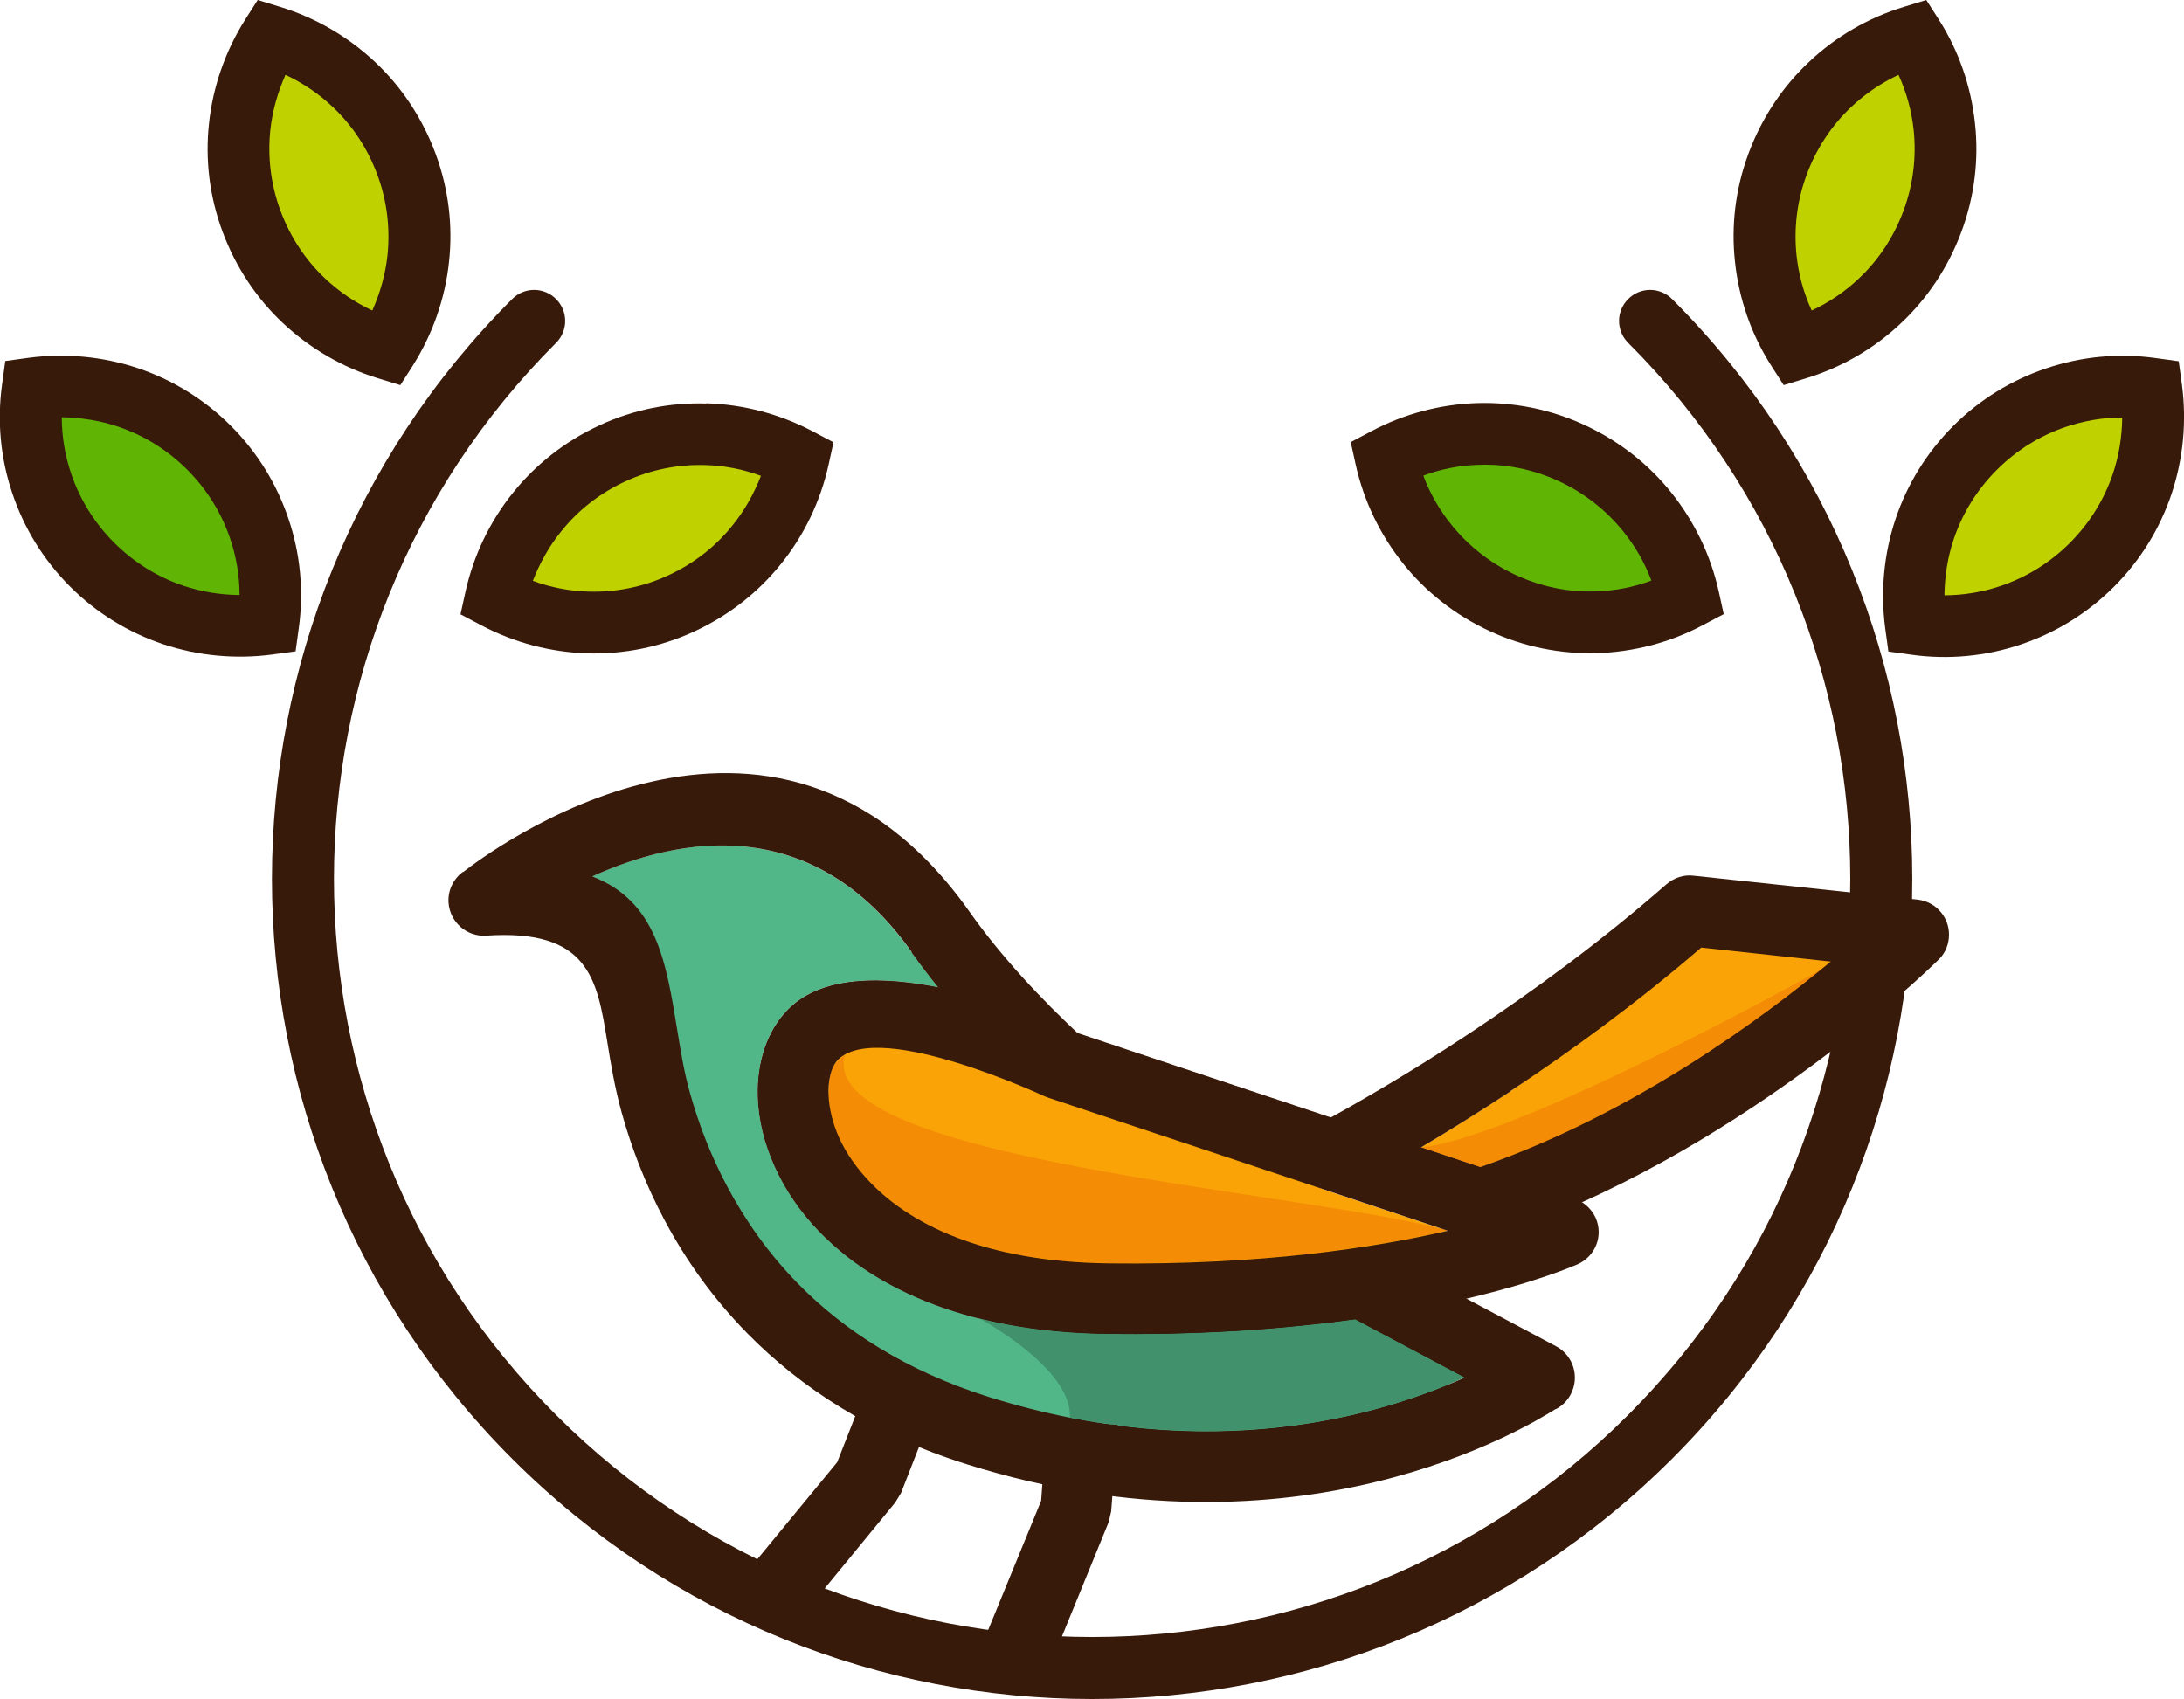 <?xml version="1.0" encoding="UTF-8"?><svg id="Layer_1" xmlns="http://www.w3.org/2000/svg" viewBox="0 0 95.09 73.98"><defs><style>.cls-1{fill:#bfd200;}.cls-1,.cls-2,.cls-3,.cls-4,.cls-5,.cls-6{fill-rule:evenodd;}.cls-2{fill:#52b788;}.cls-7{fill:#381a0b;}.cls-3{fill:#40916c;}.cls-4{fill:#60b404;}.cls-5{fill:#faa307;}.cls-6{fill:#f48c06;}</style></defs><path class="cls-5" d="m61.87,49.96l2.57.86c6.59-2.28,13.81-5.92,16.88-8.47l-7.39-2.63c-2.83,2.44-5.59,6.09-8.19,7.81-1.39.92-2.7,1.73-3.88,2.43"/><path class="cls-6" d="m61.87,49.96l2.57.86c6.59-2.28,13.81-5.92,16.88-8.47l-1.38-.49h0s-13.41,7.56-18.08,8.11"/><path class="cls-2" d="m48.99,56.53s-.72,1.55-.75,1.55c-6.44-.07-10.53-2.19-12.83-4.74-.84-.93-1.45-1.94-1.84-2.93-.41-1.02-.59-2.03-.58-2.95.02-1.51.55-2.82,1.47-3.65,1.48-1.34,4.01-1.29,6.39-.82-.41-.51-.8-1.02-1.17-1.54-4.34-6.12-10.15-4.99-13.9-3.29,2.79,1.09,1.66,3.29,2.15,6.3.15.91.1,3.28.36,4.2.69,2.44,2.99,5.22,5.67,7.93,1.95,1.98,4.43,4.09,8.08,5.23,1.84.58,5.28,1.97,6.95,2.21l.33.02v.02c6.91.89,11.52-2.81,14.42-4.11l-4.76-2.53c-1.37.19-2.36-1.47-4.04-1.35-1.83.12-3.72.46-5.96.44"/><path class="cls-7" d="m70.89,14.93c-.53-.53-.53-1.38,0-1.91.53-.53,1.38-.53,1.91,0,6.97,6.97,10.46,16.11,10.46,25.25s-3.49,18.28-10.46,25.25c-6.97,6.97-16.11,10.46-25.25,10.46s-18.28-3.49-25.25-10.46c-6.97-6.97-10.46-16.11-10.46-25.25s3.49-18.28,10.46-25.25c.53-.53,1.38-.53,1.91,0,.53.53.53,1.38,0,1.91-6.45,6.45-9.67,14.89-9.67,23.34s3.22,16.9,9.67,23.34c6.45,6.45,14.9,9.67,23.34,9.67s16.9-3.22,23.34-9.67c6.45-6.45,9.67-14.9,9.67-23.34s-3.22-16.9-9.67-23.34"/><path class="cls-1" d="m84.19,26.39c.93,0,1.87-.16,2.76-.46,1.23-.41,2.38-1.11,3.37-2.1.99-.99,1.69-2.15,2.1-3.37.3-.9.46-1.83.46-2.76-.93,0-1.87.16-2.76.46-1.23.41-2.38,1.11-3.37,2.1-.99.99-1.69,2.15-2.1,3.37-.3.9-.45,1.83-.46,2.76"/><path class="cls-1" d="m80.96,12.57c.94-.89,1.7-2.01,2.18-3.31.48-1.31.63-2.65.5-3.94-.1-.93-.35-1.84-.74-2.69-.84.39-1.62.92-2.31,1.57-.94.89-1.7,2.01-2.18,3.31-.48,1.31-.63,2.65-.5,3.94.1.93.35,1.84.74,2.69.84-.39,1.62-.92,2.31-1.57"/><path class="cls-4" d="m71.29,23.14c-.85-1.05-1.94-1.92-3.26-2.53-1.31-.61-2.7-.87-4.04-.83-.98.03-1.94.22-2.85.55.34.91.83,1.76,1.44,2.52.85,1.05,1.94,1.92,3.26,2.53,1.31.61,2.7.87,4.04.83.98-.03,1.94-.22,2.85-.55-.34-.91-.83-1.76-1.44-2.52"/><path class="cls-1" d="m32.41,22.85c.6-.75,1.08-1.58,1.41-2.47-.89-.33-1.83-.51-2.79-.54-1.32-.04-2.67.22-3.95.81-1.28.59-2.36,1.45-3.18,2.47-.6.75-1.08,1.58-1.41,2.47.89.33,1.83.51,2.79.54,1.32.04,2.67-.22,3.95-.81,1.28-.59,2.36-1.45,3.18-2.47"/><path class="cls-1" d="m16.34,13.85c.37-.81.61-1.67.7-2.55.13-1.22-.01-2.5-.47-3.74-.46-1.24-1.18-2.3-2.07-3.14-.65-.61-1.39-1.12-2.19-1.49-.37.81-.61,1.67-.7,2.56-.13,1.22.01,2.5.47,3.74.46,1.24,1.18,2.3,2.07,3.14.65.61,1.39,1.12,2.19,1.49"/><path class="cls-4" d="m8.39,20.2c-1.02-1.02-2.21-1.74-3.47-2.16-.92-.31-1.88-.47-2.85-.47,0,.96.16,1.92.47,2.85.43,1.26,1.15,2.45,2.16,3.47,1.02,1.02,2.21,1.74,3.47,2.16.92.31,1.88.47,2.85.47,0-.96-.16-1.92-.47-2.85-.43-1.26-1.15-2.45-2.16-3.47"/><path class="cls-7" d="m5.15,18.58c-.8-.27-1.63-.4-2.46-.41,0,.83.14,1.66.41,2.46.37,1.09.99,2.12,1.87,3,.88.88,1.91,1.5,3,1.87.8.27,1.63.4,2.46.41,0-.83-.14-1.66-.41-2.46-.37-1.09-.99-2.12-1.87-3-.88-.88-1.91-1.5-3-1.87m-3.9-3c1.59-.21,3.22-.06,4.75.45,1.49.5,2.88,1.34,4.05,2.51,1.17,1.17,2.01,2.56,2.51,4.05.52,1.53.67,3.16.45,4.75l-.14,1.02-1.02.14c-1.59.21-3.22.06-4.75-.45-1.49-.5-2.88-1.34-4.05-2.51-1.17-1.17-2.01-2.56-2.51-4.05-.52-1.53-.67-3.16-.45-4.75l.14-1.02,1.02-.14Z"/><path class="cls-7" d="m30.76,17.56c1.62.05,3.2.47,4.62,1.22l.91.48-.22,1c-.35,1.57-1.06,3.05-2.07,4.3-.98,1.22-2.25,2.23-3.76,2.93-1.51.7-3.1,1-4.66.96-1.62-.05-3.2-.47-4.62-1.22l-.91-.48.22-1c.35-1.57,1.06-3.05,2.07-4.3.98-1.22,2.25-2.23,3.76-2.93,1.51-.7,3.1-1,4.66-.95m2.37,3.15c-.78-.29-1.61-.45-2.44-.47-1.16-.03-2.34.19-3.46.71-1.13.52-2.07,1.27-2.79,2.17-.53.65-.94,1.39-1.24,2.16.78.29,1.61.45,2.44.47,1.16.03,2.34-.19,3.46-.71,1.13-.52,2.07-1.27,2.79-2.17.53-.65.94-1.39,1.24-2.16Z"/><path class="cls-7" d="m14.49,4.66c-.61-.58-1.31-1.05-2.06-1.4-.34.76-.57,1.57-.66,2.4-.12,1.15.01,2.35.44,3.51.43,1.16,1.1,2.16,1.94,2.95.61.58,1.31,1.05,2.06,1.4.34-.76.57-1.57.66-2.4.12-1.15-.01-2.35-.44-3.51-.43-1.16-1.1-2.16-1.94-2.95M12.2.3c1.53.47,2.95,1.29,4.13,2.4,1.14,1.07,2.05,2.42,2.63,3.98.58,1.56.76,3.17.59,4.72-.17,1.61-.72,3.16-1.57,4.51l-.55.86-.98-.3c-1.53-.47-2.95-1.29-4.13-2.4-1.14-1.07-2.05-2.42-2.63-3.98-.58-1.56-.76-3.17-.59-4.72.17-1.61.72-3.16,1.57-4.51l.55-.86.98.3Z"/><path class="cls-7" d="m89.09,16.04c1.53-.52,3.16-.67,4.75-.45l1.02.14.14,1.02c.21,1.59.06,3.22-.45,4.75-.5,1.49-1.34,2.88-2.51,4.05-1.17,1.17-2.56,2.01-4.05,2.51-1.53.52-3.16.67-4.75.45l-1.02-.14-.14-1.02c-.21-1.59-.06-3.22.45-4.75.5-1.49,1.34-2.88,2.51-4.05,1.17-1.17,2.56-2.01,4.05-2.51m3.31,2.14c-.83,0-1.66.14-2.46.41-1.09.37-2.12.99-3,1.87s-1.5,1.91-1.87,3c-.27.8-.4,1.63-.41,2.46.83,0,1.66-.14,2.46-.41,1.09-.37,2.12-.99,3-1.87s1.5-1.91,1.87-3c.27-.8.4-1.63.41-2.46Z"/><path class="cls-7" d="m64.41,20.24c-.84.02-1.66.18-2.44.47.29.78.71,1.51,1.24,2.16.73.9,1.67,1.65,2.79,2.17,1.13.52,2.31.75,3.46.71.84-.02,1.66-.18,2.44-.47-.29-.78-.71-1.51-1.24-2.16-.73-.9-1.67-1.65-2.79-2.17-1.13-.52-2.31-.75-3.46-.71m-4.69-1.47c1.41-.75,2.99-1.17,4.62-1.22,1.56-.04,3.15.26,4.66.96,1.51.7,2.78,1.71,3.76,2.93,1.01,1.26,1.72,2.73,2.07,4.3l.22,1-.91.48c-1.41.75-2.99,1.17-4.62,1.22-1.56.04-3.15-.26-4.66-.96-1.51-.7-2.78-1.71-3.76-2.93-1.01-1.26-1.72-2.73-2.07-4.3l-.22-1,.91-.48Z"/><path class="cls-7" d="m78.76,2.7c1.17-1.11,2.59-1.93,4.13-2.4l.98-.3.55.86c.86,1.35,1.4,2.9,1.57,4.51.17,1.55-.01,3.16-.59,4.72-.58,1.56-1.49,2.91-2.63,3.98-1.17,1.11-2.59,1.93-4.13,2.4l-.98.3-.55-.86c-.86-1.35-1.4-2.9-1.57-4.51-.17-1.55.01-3.16.59-4.72.58-1.56,1.49-2.91,2.63-3.98m3.9.56c-.75.35-1.45.82-2.06,1.4-.84.79-1.51,1.79-1.94,2.95-.43,1.16-.56,2.36-.44,3.51.09.83.31,1.64.66,2.4.75-.35,1.45-.82,2.06-1.4.84-.79,1.51-1.79,1.94-2.95.43-1.16.56-2.36.44-3.51-.09-.83-.31-1.64-.66-2.4Z"/><path class="cls-7" d="m39.69,41.45c-4.34-6.12-10.15-4.99-13.9-3.29,2.79,1.09,3.21,3.69,3.7,6.71.15.91.3,1.86.57,2.79.69,2.44,2.05,5.56,4.72,8.27,1.95,1.98,4.63,3.75,8.28,4.9,9.65,3.02,17.06.79,20.69-.84l-4.76-2.53c-1.37.19-2.9.35-4.58.47-1.85.13-3.9.19-6.17.16-6.44-.07-10.53-2.19-12.83-4.74-.84-.93-1.45-1.94-1.84-2.93-.41-1.02-.59-2.03-.58-2.95.02-1.51.55-2.82,1.47-3.65,1.48-1.34,4.01-1.29,6.39-.82-.41-.51-.8-1.02-1.17-1.54m-19.51-3.49c.94-.74,13.51-10.3,22.02,1.7.69.98,1.46,1.92,2.28,2.83.84.93,1.75,1.84,2.69,2.71.62.58.66,1.55.08,2.17-.44.47-1.1.61-1.66.4,0,0-.1-.04-.11-.04h0s-7.09-3.32-8.96-1.64c-.29.26-.45.76-.46,1.39,0,.55.11,1.16.36,1.8.26.66.68,1.34,1.28,2,1.8,2,5.14,3.66,10.56,3.72,2.13.02,4.12-.04,5.94-.16,1.79-.12,3.4-.3,4.84-.52.34-.05.67.01.95.16l7.77,4.13c.75.4,1.04,1.33.64,2.09-.15.29-.38.51-.65.65h-.02c-1.21.76-11.21,6.91-25.59,2.41-4.19-1.31-7.28-3.37-9.56-5.68-3.12-3.16-4.7-6.78-5.49-9.6-.3-1.07-.48-2.13-.64-3.13-.44-2.72-.8-4.92-5.27-4.62-.85.06-1.58-.59-1.64-1.43-.04-.55.22-1.05.63-1.35Z"/><path class="cls-7" d="m65.75,47.53c-1.39.92-2.7,1.73-3.88,2.43l2.57.86c6.59-2.28,12.19-6.39,15.27-8.95l-5.64-.61c-2.83,2.44-5.72,4.54-8.32,6.26m-8.37,1.45c1.63-.89,3.99-2.24,6.67-4.02,2.67-1.77,5.64-3.94,8.51-6.45.34-.29.76-.42,1.17-.37h0s9.75,1.04,9.75,1.04c.85.09,1.46.85,1.37,1.69-.04.39-.22.73-.49.97-.6.59-8.88,8.58-19.42,12.06-.37.12-.76.1-1.09-.05l-6.21-2.07c-.81-.27-1.24-1.14-.98-1.94.13-.39.39-.69.72-.87Z"/><polygon class="cls-7" points="48.67 62.04 48.38 65.81 48.27 66.28 45.65 72.69 42.8 71.52 45.33 65.35 45.59 61.82 48.67 62.04"/><polygon class="cls-7" points="40.71 61.22 39.23 65.01 38.98 65.42 34.59 70.77 32.21 68.82 36.45 63.67 37.85 60.1 40.71 61.22"/><path class="cls-5" d="m57.61,51.78l-11.22-5.1s-.03-.01-.05-.02c0,0-.1-.04-.11-.05h0s-7.83-2.2-9.7-.52c-.29.26-.45.76-.46,1.39,0,.55-1,1.46-.75,2.1.26.66.82,1.21,1.41,1.87,1.8,2,6.15,4.33,11.57,4.4,2.13.02,4.76.03,6.58-.1,1.79-.12,2.66-.3,4.1-.52.31-.05,2.89-1.38,4.05-1.64l-5.41-1.8s-.01,0-.02,0"/><path class="cls-6" d="m36.81,45.9h0c-.17.15-.32.29-.47.43-.17.28-.26.68-.27,1.15,0,.55.11,1.16.36,1.8.26.66.68,1.34,1.28,2,1.8,2,5.14,3.66,10.56,3.72,2.13.02,4.12-.04,5.94-.16,1.79-.12,3.4-.3,4.84-.52.06,0,.12-.01.17-.02,1.47-.22,2.74-.47,3.81-.72h0s0,0,0,0c-6.06-1.7-27.68-3.06-26.23-7.69"/><path class="cls-3" d="m48.32,58.08s-.05,0-.07,0c-2.12-.02-3.99-.27-5.62-.68h0s4.07,2.18,3.95,4.32c.6.12,1.19.22,1.76.3l.33.02v.02c6.91.9,12.2-.78,15.09-2.08l-4.76-2.53c-1.37.19-2.9.35-4.58.47-1.83.12-3.86.19-6.1.17"/><path class="cls-7" d="m34.47,43.81c3.26-2.93,11.57.79,12.26,1.11l21.75,7.25c.42.12.79.42.99.85.35.78,0,1.68-.78,2.03-.02,0-6.98,3.19-20.44,3.03-6.44-.07-10.53-2.19-12.83-4.74-.84-.93-1.45-1.94-1.84-2.93-.41-1.02-.59-2.03-.58-2.95.02-1.51.55-2.82,1.47-3.65m11.02,3.93s-7.09-3.32-8.96-1.64c-.29.26-.45.76-.46,1.39,0,.55.11,1.16.36,1.8.26.66.68,1.34,1.28,2,1.8,2,5.14,3.66,10.56,3.72,6.67.08,11.58-.68,14.77-1.42l-17.39-5.79c-.06-.02-.11-.04-.16-.06h0Z"/></svg>